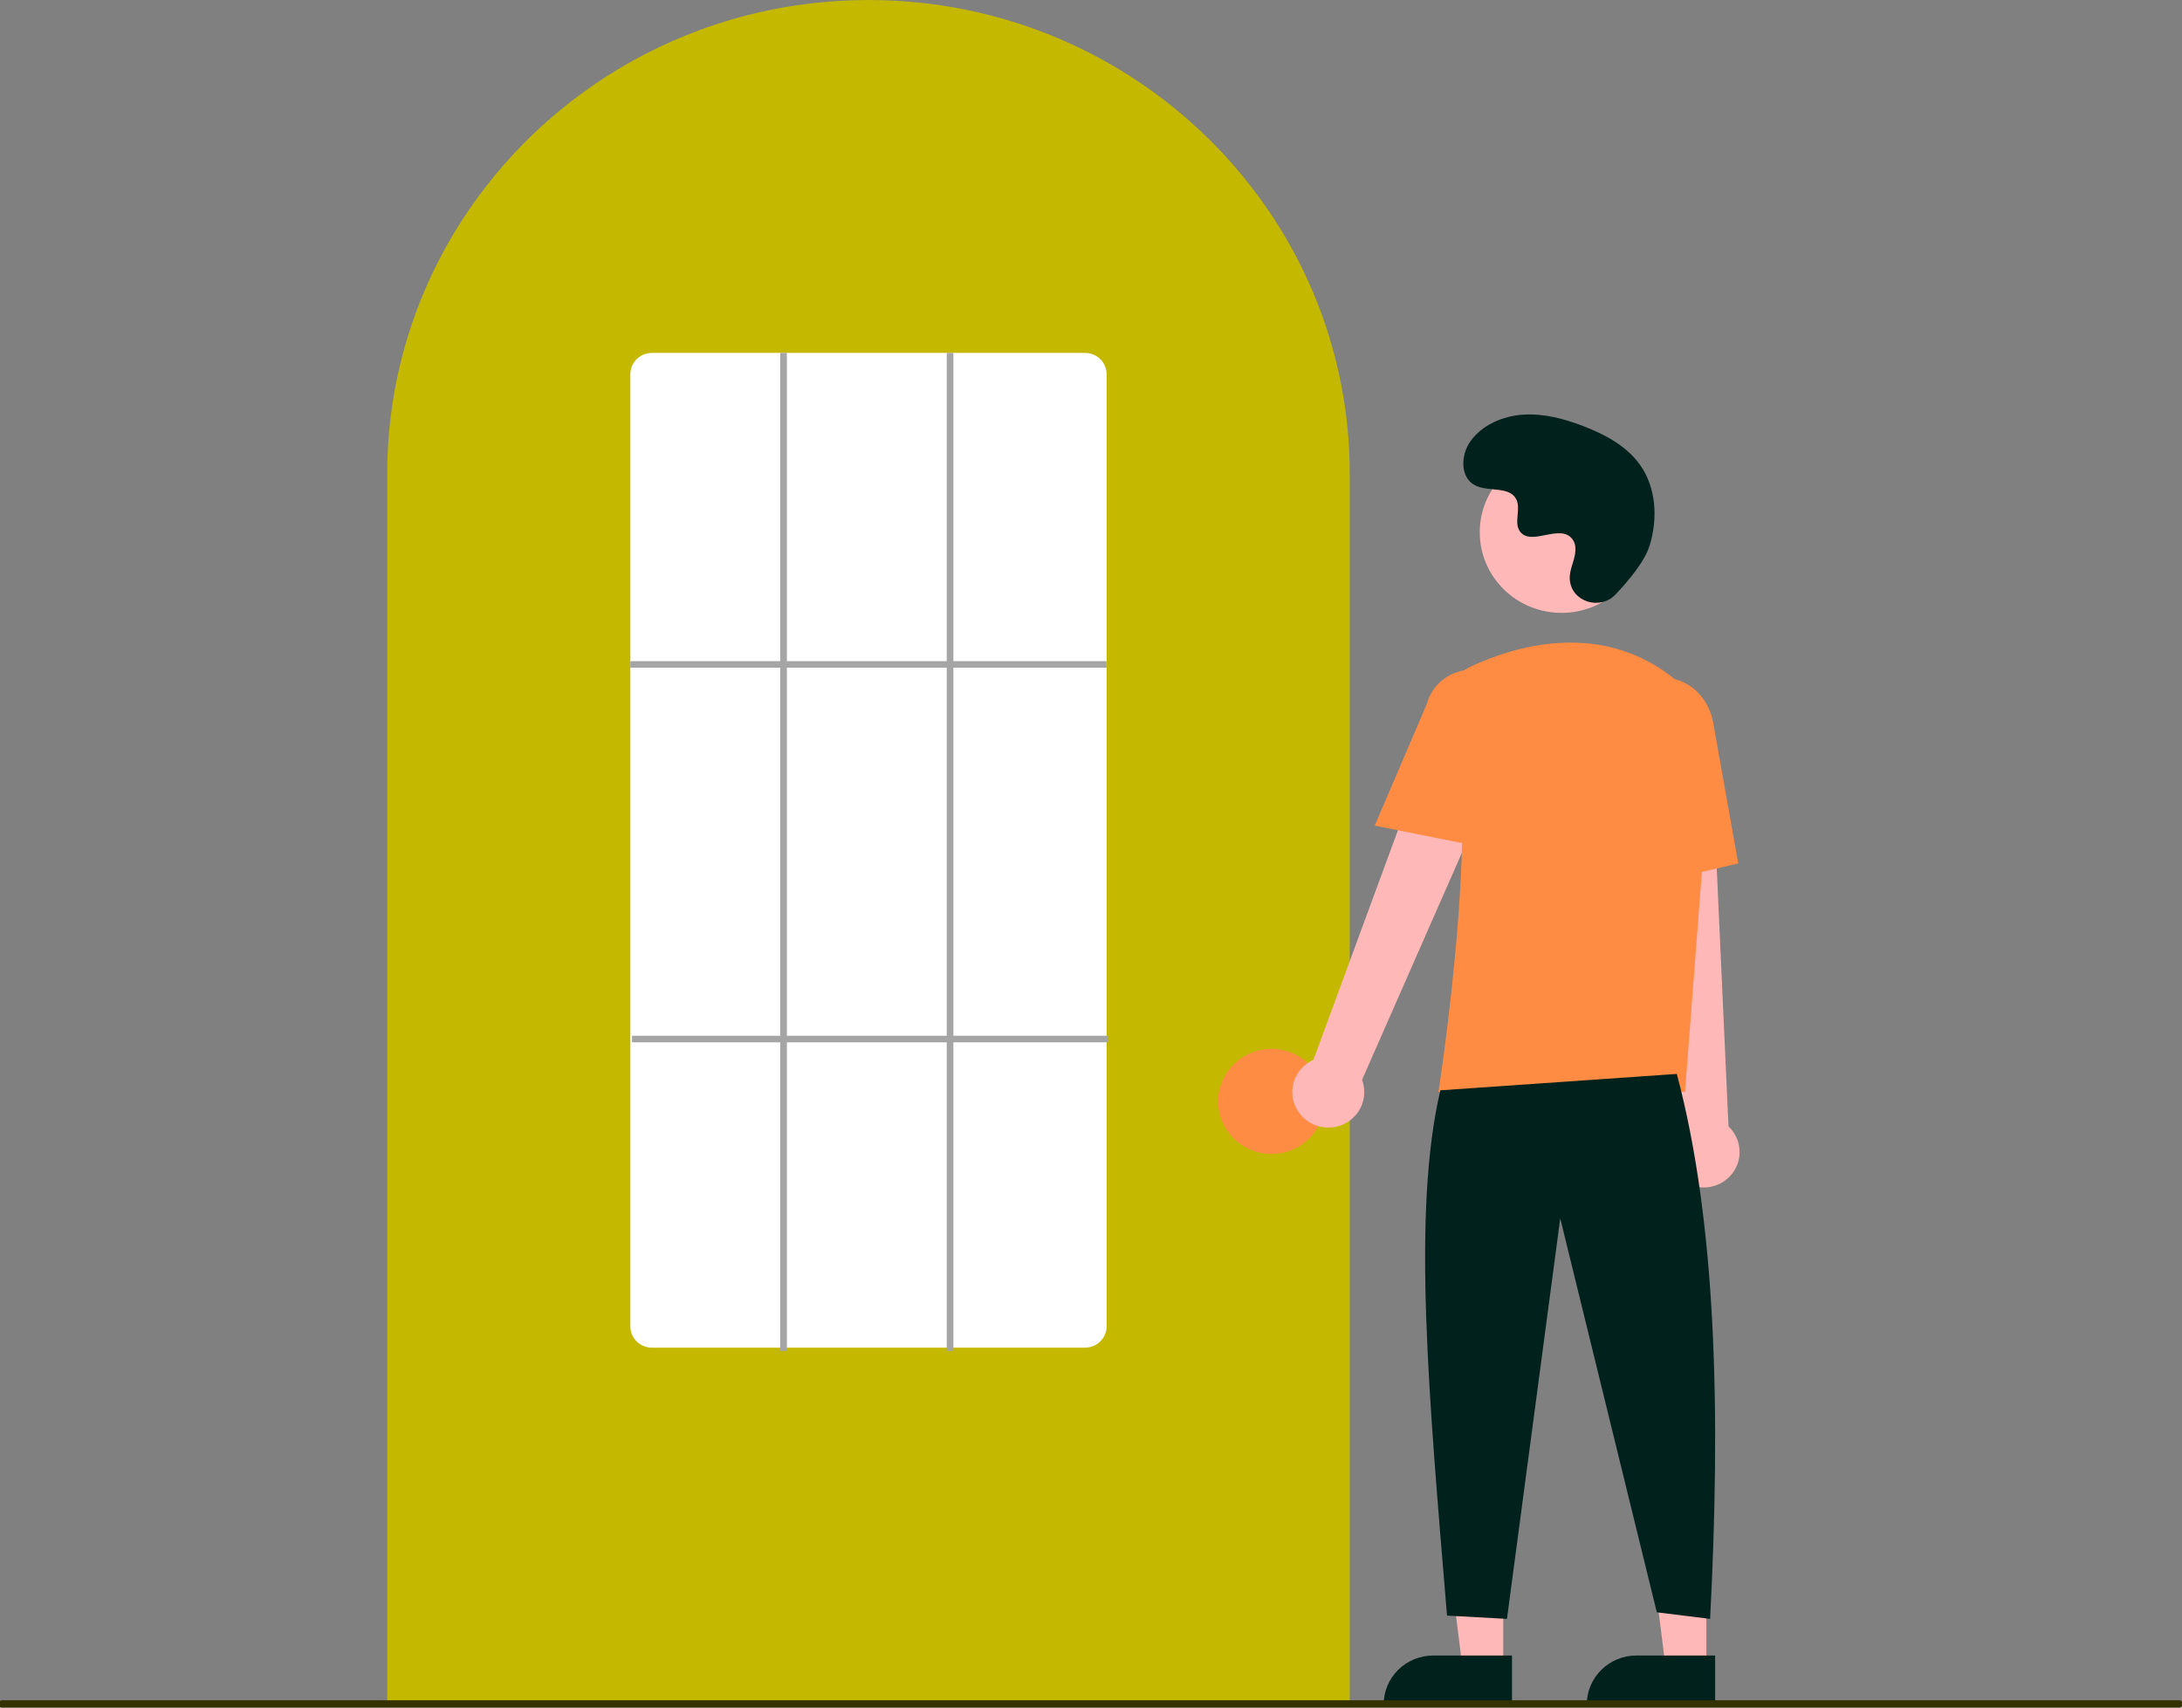 <svg width="299" height="234" viewBox="0 0 299 234" fill="none" xmlns="http://www.w3.org/2000/svg">
<rect x="0" y="0" width="299" height="234" fill="#808080" stroke="none"/>
<g clip-path="url(#clip0_14_66)">
<path d="M184.952 233.488H53.064V65.008C53.027 51.273 57.439 37.885 65.657 26.793C65.96 26.386 66.263 25.984 66.574 25.587C70.549 20.447 75.279 15.921 80.609 12.158C80.91 11.941 81.212 11.729 81.519 11.517C85.979 8.475 90.803 5.988 95.882 4.113C96.183 4 96.49 3.887 96.797 3.779C101.391 2.163 106.152 1.056 110.994 0.478C111.294 0.438 111.602 0.406 111.911 0.375C116.629 -0.123 121.388 -0.123 126.106 0.375C126.413 0.406 126.721 0.438 127.025 0.479C131.866 1.056 136.626 2.163 141.218 3.779C141.525 3.887 141.832 4 142.135 4.113C147.151 5.964 151.918 8.414 156.33 11.408C156.637 11.616 156.944 11.828 157.246 12.04C160.233 14.142 163.04 16.484 165.636 19.042C167.717 21.093 169.657 23.28 171.442 25.588C171.753 25.984 172.055 26.386 172.358 26.792C180.576 37.884 184.988 51.272 184.952 65.008V233.488Z" fill="#C4B800"/>
<path d="M174.227 158.133C178.26 158.133 181.529 154.91 181.529 150.935C181.529 146.959 178.26 143.737 174.227 143.737C170.195 143.737 166.926 146.959 166.926 150.935C166.926 154.91 170.195 158.133 174.227 158.133Z" fill="#FF8C42"/>
<path d="M205.99 228.442H200.395L197.733 207.168L205.991 207.168L205.99 228.442Z" fill="#FFB8B8"/>
<path d="M196.398 226.865H207.188V233.563H189.604C189.604 232.683 189.78 231.812 190.121 231C190.463 230.187 190.963 229.449 191.594 228.827C192.225 228.205 192.974 227.712 193.798 227.375C194.622 227.039 195.506 226.865 196.398 226.865Z" fill="#00211C"/>
<path d="M233.827 228.442H228.233L225.571 207.168L233.828 207.168L233.827 228.442Z" fill="#FFB8B8"/>
<path d="M224.236 226.865H235.026V233.563H217.442C217.442 232.683 217.618 231.812 217.959 231C218.301 230.187 218.801 229.449 219.432 228.827C220.063 228.205 220.812 227.712 221.636 227.375C222.46 227.039 223.344 226.865 224.236 226.865Z" fill="#00211C"/>
<path d="M177.923 152.361C177.52 151.776 177.253 151.112 177.139 150.414C177.025 149.716 177.068 149.003 177.264 148.323C177.46 147.644 177.805 147.015 178.275 146.481C178.744 145.947 179.327 145.521 179.981 145.233L199 93.557L208.359 98.592L186.643 147.975C187.061 149.091 187.049 150.32 186.61 151.428C186.17 152.535 185.334 153.446 184.259 153.986C183.184 154.527 181.945 154.66 180.777 154.36C179.61 154.061 178.594 153.349 177.923 152.361Z" fill="#FFB8B8"/>
<path d="M230.97 162.071C230.348 161.719 229.812 161.238 229.399 160.66C228.987 160.082 228.708 159.423 228.582 158.727C228.456 158.031 228.486 157.317 228.671 156.634C228.855 155.952 229.189 155.317 229.649 154.775L223.757 100.111L234.408 100.59L236.856 154.36C237.728 155.183 238.264 156.292 238.362 157.477C238.46 158.663 238.113 159.843 237.387 160.793C236.661 161.744 235.607 162.399 234.425 162.634C233.242 162.87 232.012 162.669 230.97 162.071Z" fill="#FFB8B8"/>
<path d="M213.979 83.985C220.169 83.985 225.188 79.038 225.188 72.936C225.188 66.833 220.169 61.886 213.979 61.886C207.789 61.886 202.77 66.833 202.77 72.936C202.77 79.038 207.789 83.985 213.979 83.985Z" fill="#FFB8B8"/>
<path d="M230.898 149.639H197.106L197.147 149.379C197.207 148.992 203.169 110.492 198.772 97.897C198.331 96.659 198.37 95.304 198.881 94.093C199.392 92.882 200.34 91.9 201.542 91.336C207.827 88.418 219.891 84.826 230.073 93.545C231.572 94.849 232.742 96.479 233.491 98.305C234.24 100.132 234.548 102.106 234.39 104.07L230.898 149.639Z" fill="#FF8C42"/>
<path d="M203.596 116.182L188.383 113.139L195.514 96.48C195.941 94.867 196.999 93.486 198.457 92.641C199.915 91.796 201.654 91.555 203.292 91.972C204.929 92.389 206.333 93.429 207.194 94.864C208.054 96.299 208.303 98.013 207.884 99.628L203.596 116.182Z" fill="#FF8C42"/>
<path d="M223.081 121.831L222.166 101.163C221.473 97.278 223.729 93.605 227.199 93.005C230.67 92.406 234.059 95.101 234.755 99.015L238.193 118.327L223.081 121.831Z" fill="#FF8C42"/>
<path d="M229.774 147.164C235.211 167.578 235.804 193.533 234.337 221.844L227.035 220.945L213.801 166.959L206.499 221.844L198.285 221.394C195.831 191.689 193.441 166.187 197.372 149.414L229.774 147.164Z" fill="#00211C"/>
<path d="M221.364 81.475C219.273 83.671 215.39 82.492 215.117 79.492C215.096 79.26 215.098 79.025 215.122 78.793C215.263 77.464 216.041 76.257 215.855 74.854C215.813 74.505 215.681 74.172 215.472 73.888C213.805 71.688 209.894 74.871 208.321 72.88C207.357 71.659 208.49 69.737 207.75 68.372C206.774 66.571 203.881 67.46 202.067 66.473C200.049 65.376 200.169 62.323 201.498 60.466C203.118 58.202 205.959 56.993 208.765 56.819C211.57 56.645 214.357 57.393 216.976 58.399C219.952 59.542 222.903 61.122 224.734 63.702C226.961 66.839 227.176 71.056 226.062 74.725C225.384 76.956 223.072 79.682 221.364 81.475Z" fill="#00211C"/>
<path d="M298.615 234H0.272C0.145 234 0.023 233.947 -0.067 233.853C-0.157 233.759 -0.207 233.632 -0.207 233.5C-0.207 233.368 -0.157 233.241 -0.067 233.147C0.023 233.053 0.145 233 0.272 233H298.615C298.742 233 298.864 233.053 298.954 233.147C299.044 233.241 299.094 233.368 299.094 233.5C299.094 233.632 299.044 233.759 298.954 233.853C298.864 233.947 298.742 234 298.615 234Z" fill="#343200"/>
<path d="M148.671 184.676H89.344C88.563 184.68 87.812 184.378 87.256 183.837C86.7 183.296 86.384 182.56 86.378 181.79V51.248C86.384 50.478 86.7 49.742 87.256 49.2C87.812 48.66 88.563 48.358 89.344 48.362H148.671C149.453 48.358 150.204 48.66 150.76 49.2C151.316 49.742 151.631 50.478 151.638 51.248V181.79C151.631 182.56 151.316 183.296 150.76 183.837C150.204 184.378 149.453 184.68 148.671 184.676Z" fill="white"/>
<path d="M151.637 90.601H86.378V91.501H151.637V90.601Z" fill="#A5A5A5"/>
<path d="M151.866 141.937H86.606V142.837H151.866V141.937Z" fill="#A5A5A5"/>
<path d="M107.827 48.362H106.914V185.126H107.827V48.362Z" fill="#A5A5A5"/>
<path d="M130.645 48.362H129.732V185.126H130.645V48.362Z" fill="#A5A5A5"/>
</g>
<defs>
<clipPath id="clip0_14_66">
<rect width="299" height="234" fill="white"/>
</clipPath>
</defs>
</svg>
